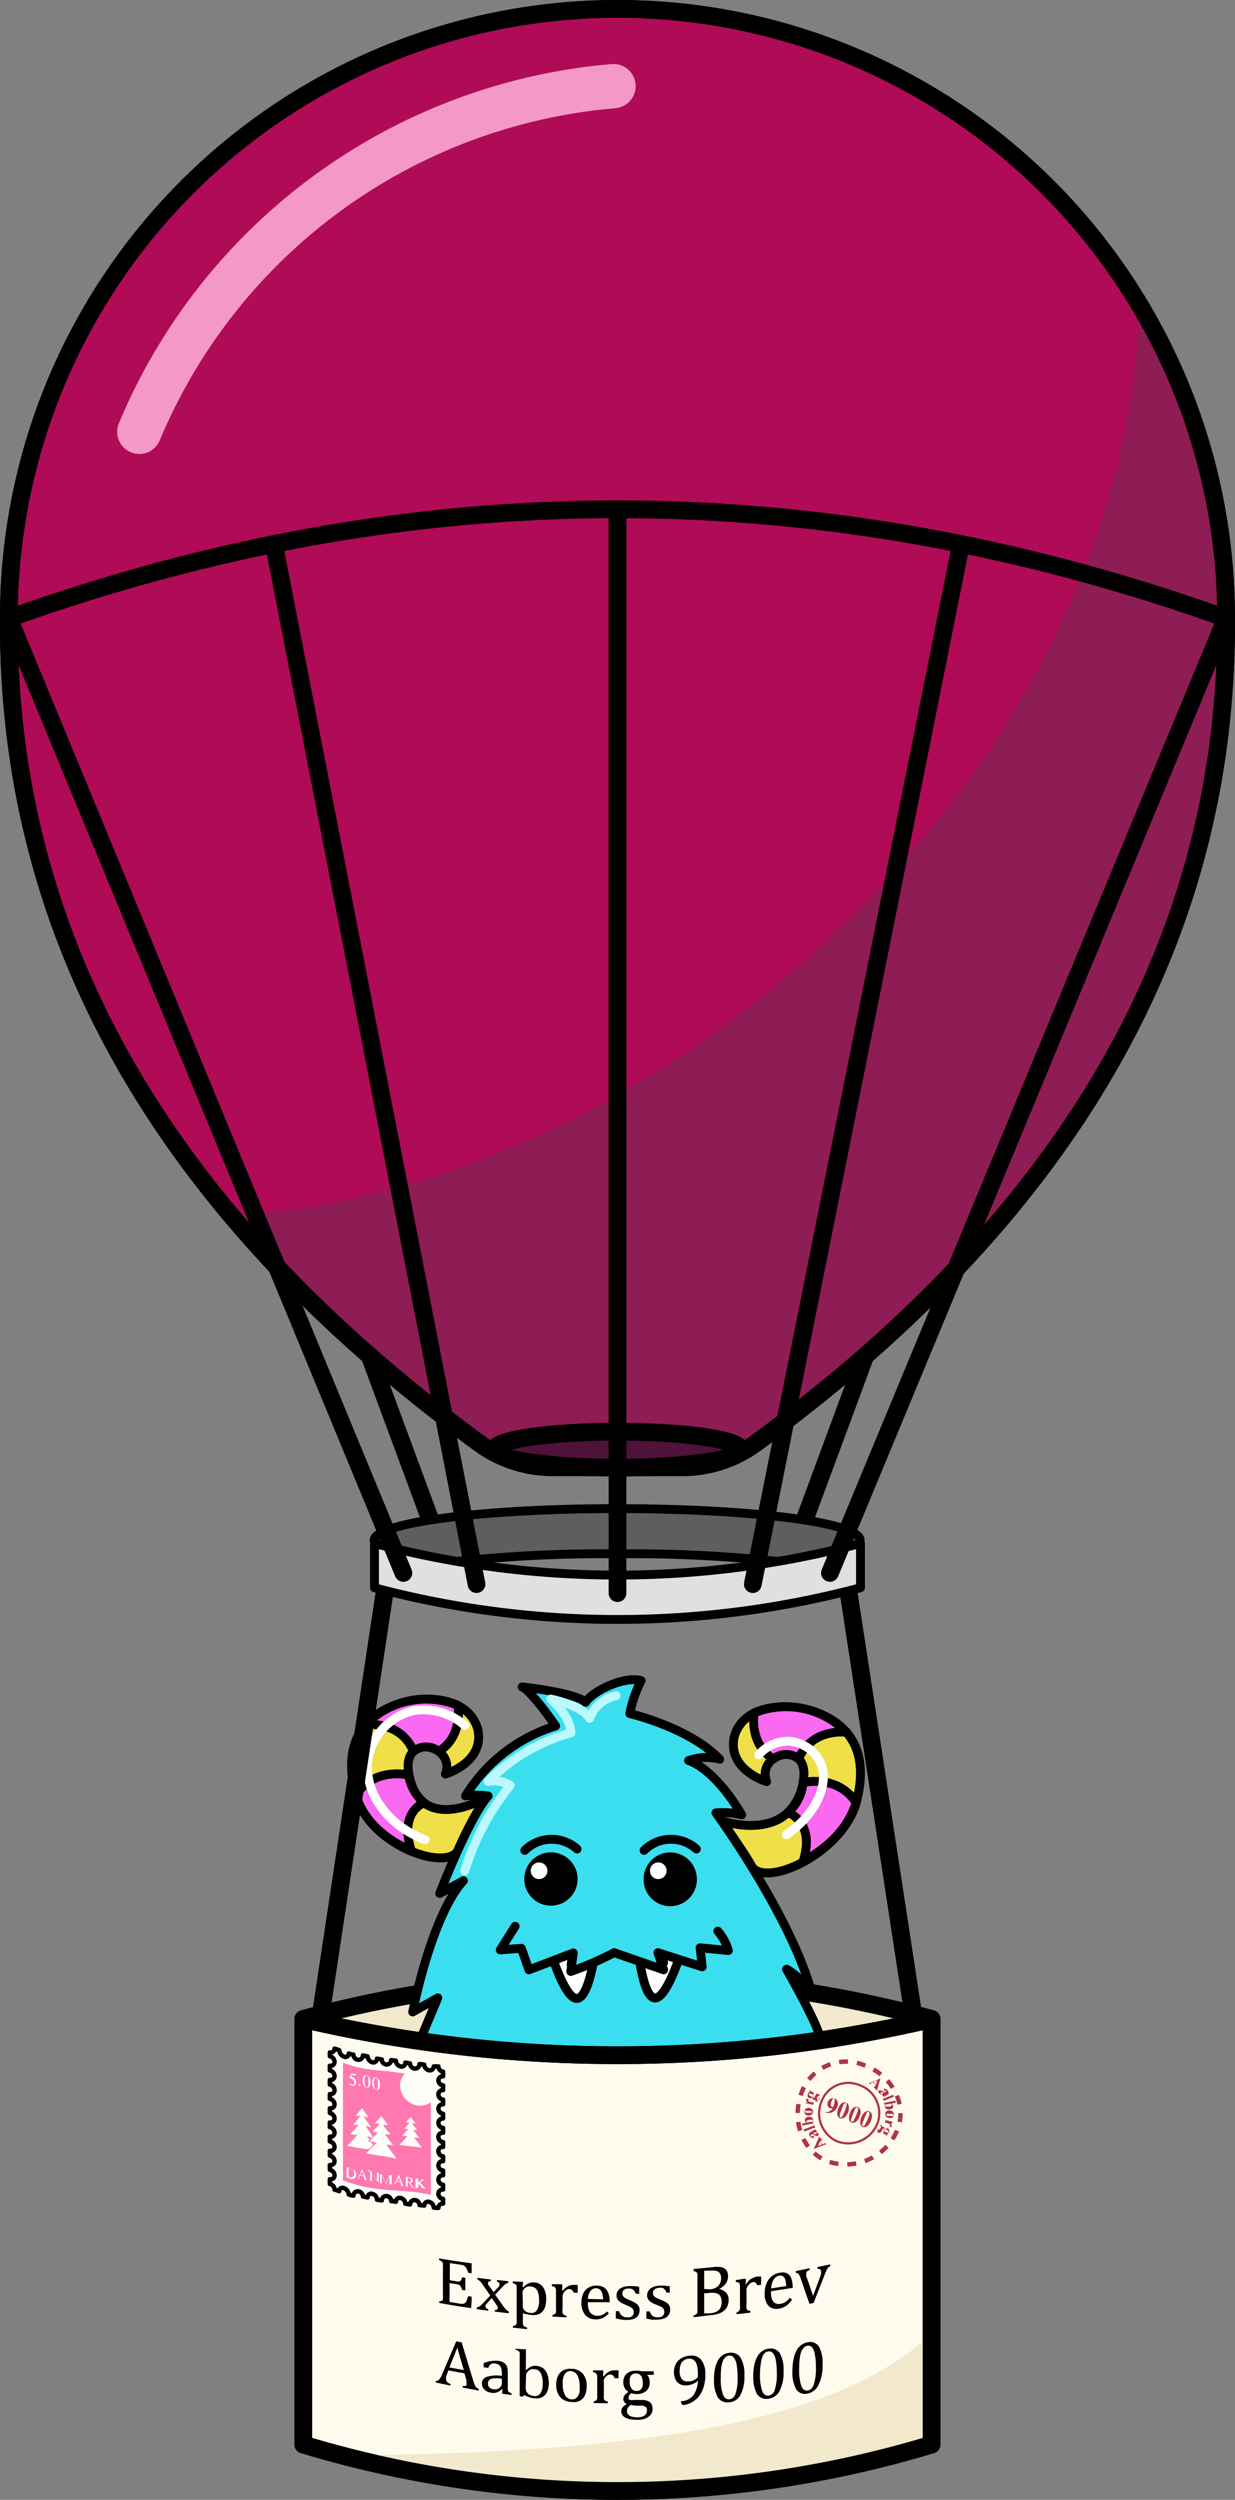 <svg xmlns="http://www.w3.org/2000/svg" viewBox="0 0 139.36 282.05"><rect x="0" y="0" width="139.36" height="282.05" fill="#808080" stroke="none"/><defs><style>.cls-1,.cls-10,.cls-11,.cls-16,.cls-18,.cls-21,.cls-8{fill:none;}.cls-1,.cls-12,.cls-14,.cls-19,.cls-2,.cls-22,.cls-23,.cls-3,.cls-4,.cls-5,.cls-6,.cls-7,.cls-8{stroke:#000;}.cls-1,.cls-10,.cls-11,.cls-12,.cls-14,.cls-19,.cls-2,.cls-21,.cls-23,.cls-3,.cls-4,.cls-5,.cls-6,.cls-7,.cls-8{stroke-linecap:round;stroke-linejoin:round;}.cls-1,.cls-12,.cls-19,.cls-22,.cls-3{stroke-width:2px;}.cls-2{fill:#5e5e5e;}.cls-13,.cls-3{fill:#f2e8cc;}.cls-4{fill:#efdf48;}.cls-5{fill:#f969f2;}.cls-6{fill:#3adeef;}.cls-7,.cls-9{fill:#fff;}.cls-10{stroke:#fff;}.cls-11{stroke:#bbf9ff;}.cls-12{fill:#fffbee;}.cls-14{fill:#fffef8;}.cls-14,.cls-16{stroke-width:0.5px;}.cls-15{fill:#ff78af;}.cls-16,.cls-18{stroke:#af3544;}.cls-16,.cls-18,.cls-22{stroke-miterlimit:10;}.cls-16{stroke-dasharray:1.01 1.01 1.01 1.01 1.01 1.01;}.cls-17{fill:#af3544;}.cls-18{stroke-width:0.25px;}.cls-19{fill:#af0b56;}.cls-20{fill:#8e1c55;}.cls-21{stroke:#f498c6;stroke-width:5px;}.cls-22{fill:#4f1238;}.cls-23{fill:#e0e0e0;}</style></defs><g id="Layer_2" data-name="Layer 2"><g id="logo_color"><g id="balloon"><polyline class="cls-1" points="49.87 175.02 36.13 137.88 103.23 137.88 89.48 175.02"/><path id="grey_ring_back" class="cls-2" d="M50.3,176.31a157.73,157.73,0,0,1,19.38-1,157.73,157.73,0,0,1,19.38,1c5-.65,8-1.54,8-2.53,0-2-12.28-3.57-27.42-3.57s-27.42,1.6-27.42,3.57C42.26,174.77,45.33,175.66,50.3,176.31Z"/><g id="letter_with_all"><path class="cls-3" d="M34.23,227.78a136.24,136.24,0,0,1,70.89,0L69.68,240.1Z"/><g id="fluffy"><g id="right_horn"><path class="cls-4" d="M55.09,202.71s-7.83,4.7-9-2.82c-.59-4.49,5.37-2.95,4.17.27,0,0,4.41-1.29,3.67-5-1.07-4-6.41-3.42-6.41-3.42s-10.41.49-7.25,11.18c2,5.68,10.65,8.36,11.51,5.62A32.3,32.3,0,0,1,55.09,202.71Z"/><path class="cls-5" d="M46.17,200.28s-3.88-1-6,2.26c.88,2.89,3.14,4.88,6.26,6.31-1.46-4.5,1.43-5.44,1.43-5.44a5.16,5.16,0,0,1-1.75-3.14"/><path class="cls-5" d="M46.66,197.6c-1.5-3.57-5.43-3-5.43-3a9.56,9.56,0,0,1,10.45-2.19s.63,3.47-2.17,5.2A2.25,2.25,0,0,0,46.66,197.6Z"/></g><g id="right_horn-2" data-name="right_horn"><path class="cls-4" d="M81.46,205.44s4.71,1.65,7.45-.94a6.27,6.27,0,0,0,1.77-3.76c.59-4.49-5.37-3-4.18.27,0,0-4.4-1.29-3.66-5,1.06-4,6.41-3.42,6.41-3.42s10.41.5,7.25,11.19c-2,5.68-10.39,9.25-11.72,6.7C84.44,209.78,82.34,206.69,81.46,205.44Z"/><path class="cls-5" d="M88.91,204.5a5,5,0,0,0,1.7-3.37s3.88-1,6,2.26c-.95,3-3.2,5.06-6,6.65,1.46-4.5-1.7-5.54-1.7-5.54"/><path class="cls-5" d="M90.12,198.45c1.5-3.57,5.42-3,5.42-3a9.59,9.59,0,0,0-10.44-2.19s-.63,3.47,2.17,5.2A2.26,2.26,0,0,1,90.12,198.45Z"/></g><path id="body" class="cls-6" d="M47.06,231l2.34-5.59L46.57,227s2.09-10.81,5.72-14.81l-2.67,1.44s3.22-8.41,5.46-11a9.76,9.76,0,0,0-2.55,0,18.3,18.3,0,0,1,10.17-7.9c-2.92-4.19-3.78-4.4-3.78-4.4s6,.64,7.16,1.73c.81-1.3,4.45-3,6.27-2.44a13.4,13.4,0,0,0-1.28,3.72s6.74,1.57,10.14,5.15a5.84,5.84,0,0,0-3.51.15s2.78.69,6,6.12a9,9,0,0,0-2.91-.22s8.12,11.14,10.67,19.81c-2.42-2.22-2.71-2.17-2.71-2.17s3.74,6.53,3.74,7.72C82.71,243.9,60.61,247.7,47.06,231Z"/><path class="cls-7" d="M62.22,220.48s1.53,5,2.86,5,2-4.84,2-4.84-1.93.76-2.63,1l.28-2.09C64,219.77,62.7,220.25,62.22,220.48Z"/><path class="cls-7" d="M76.84,220.33s-1.59,5.1-2.92,5.1-1.84-5-1.84-5l2.8,1c-.1-.32-.59-1.61-.64-1.93Z"/><path class="cls-8" d="M59.22,208.77a4.29,4.29,0,0,1,5.9-.15"/><path class="cls-8" d="M72.68,208.77a4.29,4.29,0,0,1,5.9-.15"/><path id="mustache_line" class="cls-6" d="M58.13,217.33,56.45,220l2.38-.18.86,2.43,5-1.91-.28,2.09a35.62,35.62,0,0,0,4.89-2.12l5.59,1.94-.65-1.94,5,1.6L79,219.76l3.19.31A5.82,5.82,0,0,0,81,217.88"/><path id="eye2" d="M75.63,209a3,3,0,1,0,3,3A3,3,0,0,0,75.63,209Zm-1.35,3a.94.94,0,1,1,.94-.94A.94.94,0,0,1,74.28,212Z"/><path id="eye1" d="M62.17,209a3,3,0,1,0,3,3A3,3,0,0,0,62.17,209Zm-1.34,3a.94.94,0,1,1,.94-.94A.94.94,0,0,1,60.83,212Z"/><path id="eye2-2" data-name="eye2" d="M62.17,215a3,3,0,1,0-3-3A3,3,0,0,0,62.17,215Zm1.35-3a.94.94,0,1,1-.94.94A.94.94,0,0,1,63.52,212Z"/><path id="eye1-2" data-name="eye1" d="M75.63,215.07a3,3,0,1,0-3-3A3,3,0,0,0,75.63,215.07Zm1.34-3A.94.94,0,1,1,76,213,.94.94,0,0,1,77,212.06Z"/><circle class="cls-9" cx="60.83" cy="211.07" r="0.94"/><circle class="cls-9" cx="74.28" cy="211.07" r="0.94"/><path class="cls-10" d="M52.44,194.67A7.07,7.07,0,0,0,46.71,193,6.76,6.76,0,0,0,41.63,198c-.86,3.49,1.62,7.8,6.33,9.56"/><path class="cls-10" d="M85.61,198A4.43,4.43,0,0,1,89,196.45a4.3,4.3,0,0,1,3.56,2.38c1.07,2.21-.3,5.76-3.82,8.17"/><path class="cls-11" d="M69.53,191.31a4.16,4.16,0,0,0-3,2.57c-.6-1-2.18-1.67-4.38-2.19,1.31,1.22,2.22,2.48,2.28,3.82A20.72,20.72,0,0,0,55.09,201a3.65,3.65,0,0,1,2.49.42,28.93,28.93,0,0,0-5.14,9.67"/></g><g id="letter_strings"><line id="string" class="cls-1" x1="43.5" y1="178.99" x2="36.13" y2="227.78"/><line id="string-2" data-name="string" class="cls-1" x1="95.69" y1="179.24" x2="103.13" y2="227.78"/></g><path id="letter" class="cls-12" d="M105.12,275.81a122.61,122.61,0,0,1-70.89,0v-48a156.28,156.28,0,0,0,70.89,0Z"/><path id="letter_shadow" class="cls-13" d="M105.12,263.25c-11.32,11-36.68,13.49-66.43,13.8,20.29,6.26,44.39,5.05,66.43-1.24Z"/><path id="letter_outline" class="cls-1" d="M105.12,275.81a122.61,122.61,0,0,1-70.89,0v-48a156.28,156.28,0,0,0,70.89,0Z"/><path class="cls-14" d="M50,234.26V234h0v-.26a.6.6,0,0,1-.53-.59h0l-.27,0h0l-.26,0a.44.44,0,0,1-.54.43.68.68,0,0,1-.53-.64,4.78,4.78,0,0,0-.53-.06.51.51,0,0,1-.53.51.58.58,0,0,1-.54-.58l-.53-.09a.42.42,0,0,1-.53.43.69.69,0,0,1-.54-.64,4.51,4.51,0,0,0-.53-.08.51.51,0,0,1-.53.5.56.56,0,0,1-.53-.57l-.54-.09a.41.41,0,0,1-.53.41.73.73,0,0,1-.53-.66,5,5,0,0,0-.53-.11.48.48,0,0,1-.54.48.57.57,0,0,1-.53-.57,2.56,2.56,0,0,1-.53-.13.37.37,0,0,1-.54.35.86.86,0,0,1-.53-.73l-.26-.09-.27-.08a.44.44,0,0,1-.53.43h0V232a.66.66,0,0,1,.53.64.44.44,0,0,1-.53.43v.53a.66.66,0,0,1,.53.64.44.44,0,0,1-.53.43v.53a.66.66,0,0,1,.53.64.44.44,0,0,1-.53.43v.53a.66.66,0,0,1,.53.64.44.44,0,0,1-.53.43v.53a.66.66,0,0,1,.53.64.44.44,0,0,1-.53.43V240a.67.67,0,0,1,.53.64.44.44,0,0,1-.53.43v.54a.65.65,0,0,1,.53.63.44.44,0,0,1-.53.43v.54a.65.65,0,0,1,.53.63.44.44,0,0,1-.53.43v.54a.65.65,0,0,1,.53.63.43.43,0,0,1-.53.43v.54a.66.66,0,0,1,.53.64h0a1.38,1.38,0,0,1,.27.08l.26.09a.36.36,0,0,1,.53-.34.84.84,0,0,1,.54.72,2.56,2.56,0,0,0,.53.13.49.49,0,0,1,.53-.49.59.59,0,0,1,.54.58,5,5,0,0,1,.53.11.41.41,0,0,1,.53-.41.7.7,0,0,1,.53.66l.54.09a.5.5,0,0,1,.53-.5.56.56,0,0,1,.53.57,4.51,4.51,0,0,1,.53.08.43.43,0,0,1,.54-.43.69.69,0,0,1,.53.64l.53.09a.5.5,0,0,1,.54-.49.56.56,0,0,1,.53.56,4.78,4.78,0,0,1,.53.06.43.43,0,0,1,.53-.43.68.68,0,0,1,.54.64l.26.05.27,0a.48.48,0,0,1,.53-.48h0v-.27h0v-.26a.6.6,0,0,1-.53-.59.48.48,0,0,1,.53-.48v-.53a.6.6,0,0,1-.53-.59.48.48,0,0,1,.53-.48v-.54a.59.59,0,0,1-.53-.58.48.48,0,0,1,.53-.48v-.54a.59.59,0,0,1-.53-.59.47.47,0,0,1,.53-.47v-.54a.59.59,0,0,1-.53-.59.47.47,0,0,1,.53-.47v-.54a.59.59,0,0,1-.53-.59.49.49,0,0,1,.53-.48v-.53a.6.6,0,0,1-.53-.59.49.49,0,0,1,.53-.48v-.26h0v-.27a.6.6,0,0,1-.53-.59.49.49,0,0,1,.53-.48v-.53a.6.6,0,0,1-.53-.59A.48.48,0,0,1,50,234.26Z"/><path class="cls-15" d="M47.15,237.56a2.32,2.32,0,0,1-2-2.31,1.63,1.63,0,0,1,.55-1.27c-2.8-.55-4.2-.2-7-1.26V246c4,1.5,6,.83,9.91,1.62V237.19A2.07,2.07,0,0,1,47.15,237.56Zm-7.62,3.21a12.36,12.36,0,0,0,.93-1.05,4.26,4.26,0,0,1-.61,0c.33-.36.5-.59.83-1l-.56,0c.3-.34.44-.54.74-.87.3.41.44.63.74,1.06-.23-.05-.34-.08-.56-.11.33.47.5.71.83,1.21l-.62-.14c.34.48.5.73.84,1.22l-.11.11L41.4,241l.29.43-.18.19.36.08.22.32c-.2.19-.29.29-.48.48a18.87,18.87,0,0,1-2.46-.42,8.6,8.6,0,0,0,1.17-1.22A2.74,2.74,0,0,1,39.53,240.77Zm1.8,2.17c.46-.48.7-.7,1.17-1.18l-.79-.19c.37-.37.56-.55.93-.94l-.62-.14c.34-.33.5-.49.83-.85-.22,0-.33-.06-.56-.12.3-.29.45-.44.74-.77.3.41.45.59.74,1l-.56,0c.33.45.5.63.83,1.07-.24,0-.37,0-.61,0,.37.48.56.71.93,1.22a7,7,0,0,0-.79-.06c.47.59.7.91,1.17,1.58C43.37,243.23,42.69,243.23,41.33,242.94Zm3.78-1c.34-.35.51-.52.85-.89l-.57-.11.67-.71-.44-.08c.24-.26.36-.38.6-.65l-.41-.06c.22-.23.33-.35.54-.59.21.3.32.44.54.71a2.73,2.73,0,0,1-.41,0c.24.33.36.47.6.78h-.44l.67.86c-.23,0-.34,0-.57,0,.34.44.51.64.85,1.11C46.6,242.15,46.1,242.17,45.11,242Z"/><path class="cls-9" d="M40.19,234l-.07.17a2,2,0,0,1-.42-.07,1.4,1.4,0,0,1-.09.17,1.11,1.11,0,0,1,.43.28.48.48,0,0,1,.13.33.45.45,0,0,1,0,.2.58.58,0,0,1-.11.15l-.15.08a.49.49,0,0,1-.24,0,.38.38,0,0,1-.18-.09.14.14,0,0,1-.06-.1.05.05,0,0,1,0-.05h.06l0,0,.07.06a.6.6,0,0,0,.15.09.26.26,0,0,0,.21-.06A.25.25,0,0,0,40,235a.46.46,0,0,0-.08-.25.71.71,0,0,0-.22-.2,1.07,1.07,0,0,0-.3-.13c.11-.18.16-.28.26-.47A2.14,2.14,0,0,0,40.19,234Z"/><path class="cls-9" d="M40.59,235.18a.2.2,0,0,1,.08,0,.16.16,0,0,1,0,.09.09.09,0,0,1,0,.07.11.11,0,0,1-.08,0,.12.12,0,0,1-.08,0,.11.11,0,0,1,.08-.19Z"/><path class="cls-9" d="M40.92,234.74a.87.87,0,0,1,.08-.39.37.37,0,0,1,.18-.22.26.26,0,0,1,.19,0,.45.45,0,0,1,.28.22,1,1,0,0,1,.16.58.88.88,0,0,1-.07.39.35.35,0,0,1-.17.2.26.26,0,0,1-.21,0,.48.48,0,0,1-.33-.29A1.1,1.1,0,0,1,40.92,234.74Zm.2.06a1.5,1.5,0,0,0,.07.47.27.27,0,0,0,.17.19.17.17,0,0,0,.12,0,.27.27,0,0,0,.09-.15,2,2,0,0,0,0-.48,1.18,1.18,0,0,0,0-.4.37.37,0,0,0-.09-.19.21.21,0,0,0-.1-.06.16.16,0,0,0-.12,0,.45.45,0,0,0-.1.25A2,2,0,0,0,41.12,234.8Z"/><path class="cls-9" d="M42,235a.88.88,0,0,1,.07-.39.44.44,0,0,1,.19-.21.4.4,0,0,1,.19,0,.52.52,0,0,1,.28.22,1.06,1.06,0,0,1,.16.57,1.1,1.1,0,0,1-.07.4.48.48,0,0,1-.18.21.36.36,0,0,1-.2,0,.55.55,0,0,1-.33-.31A1.18,1.18,0,0,1,42,235Zm.2.07a1.35,1.35,0,0,0,.07.48c0,.11.09.18.17.19a.15.15,0,0,0,.11,0,.22.22,0,0,0,.09-.15,1.9,1.9,0,0,0,0-.48,1.56,1.56,0,0,0,0-.4.5.5,0,0,0-.09-.18.21.21,0,0,0-.1-.06.15.15,0,0,0-.13,0,.54.54,0,0,0-.1.24C42.17,234.8,42.16,234.92,42.16,235Z"/><path class="cls-9" d="M39,245.57v0h0s.09,0,.11,0a.22.22,0,0,0,0-.12v-.76a.26.26,0,0,0,0-.15.15.15,0,0,0-.1-.07l0,0v0l.48.16a1.78,1.78,0,0,1,.4.15.69.69,0,0,1,.22.23.73.73,0,0,1,.08.33.55.55,0,0,1-.15.4.5.5,0,0,1-.51.08Zm.33,0,.19.08a.35.35,0,0,0,.33-.07.45.45,0,0,0,.13-.36.63.63,0,0,0-.13-.41.65.65,0,0,0-.34-.22l-.18,0Z"/><path class="cls-9" d="M41.05,245.53l-.45-.06a1.54,1.54,0,0,0-.08.19.22.22,0,0,0,0,.1.06.06,0,0,0,0,.05l.11,0v0h-.37v0a.13.13,0,0,0,.1,0,.57.57,0,0,0,.1-.17c.16-.38.24-.56.41-.93h0c.16.41.25.62.41,1.05a.43.43,0,0,0,.09.17.3.3,0,0,0,.11.07v0l-.46-.09v0a.13.13,0,0,0,.09,0,.05.05,0,0,0,0,0,.31.31,0,0,0,0-.12Zm0-.06-.2-.51-.21.45Z"/><path class="cls-9" d="M41.5,244.84l.32.07c.28.43.43.64.72,1.06v-.68a.22.22,0,0,0,0-.14.14.14,0,0,0-.1-.06h0v0l.41.08v0h0a.12.12,0,0,0-.11,0,.31.31,0,0,0,0,.13v1h0c-.31-.44-.46-.67-.77-1.13v.73c0,.07,0,.12,0,.14a.14.14,0,0,0,.1.06h0v0l-.41-.1v0h0a.12.12,0,0,0,.11,0,.29.29,0,0,0,0-.12v-.82a.49.49,0,0,0-.08-.1l-.08,0-.07,0Z"/><path class="cls-9" d="M43.53,246.4c-.18-.4-.27-.61-.45-1v.78c0,.08,0,.12,0,.14a.11.11,0,0,0,.1.05h0v0l-.41-.06v0h0a.12.12,0,0,0,.11,0,.31.31,0,0,0,0-.13v-.77a.27.27,0,0,0,0-.11l0,0a.24.24,0,0,0-.11,0v0a2,2,0,0,0,.34.05c.17.39.25.58.42.95.17-.37.25-.55.42-.9l.34,0v0H44.3a.13.13,0,0,0-.1,0s0,.06,0,.13v.77a.37.37,0,0,0,0,.14l.1,0h.05v0l-.5,0v0h0a.1.1,0,0,0,.1,0s0-.06,0-.13v-.79l-.45,1Z"/><path class="cls-9" d="M45.19,246.22l-.45-.09-.08.17a.23.23,0,0,0,0,.09.09.09,0,0,0,0,.06.25.25,0,0,0,.11,0v0l-.37-.06v0l.09,0a.42.42,0,0,0,.1-.15c.16-.36.25-.54.41-.89h0c.17.43.25.64.41,1.07l.09.17a.24.24,0,0,0,.11.06v0l-.46-.09v0h.1a.05.05,0,0,0,0,0,.45.45,0,0,0,0-.13Zm0-.07-.2-.52-.2.44Z"/><path class="cls-9" d="M46.86,246.86l-.31,0-.4-.6H46v.34a.4.4,0,0,0,0,.15.19.19,0,0,0,.1,0h.05v0l-.51-.09v0h.05a.11.11,0,0,0,.11,0,.35.35,0,0,0,0-.12v-.77c0-.07,0-.12,0-.14a.17.17,0,0,0-.1-.06h-.05v0l.43.08.28.06a.44.44,0,0,1,.15.12.28.28,0,0,1,.06.18.24.24,0,0,1-.07.18.34.34,0,0,1-.22.09l.25.37a.58.58,0,0,0,.14.16.34.34,0,0,0,.15.06Zm-.83-.69h0a.37.37,0,0,0,.25,0,.2.2,0,0,0,.09-.18.29.29,0,0,0-.07-.18.32.32,0,0,0-.18-.1H46Z"/><path class="cls-9" d="M47.38,246.23c.17.18.26.28.43.48a1,1,0,0,0,.19.18.51.51,0,0,0,.15.07v0l-.56-.09v0h.07l0,0s0,0,0,0a.18.18,0,0,0-.05-.07c-.16-.18-.24-.27-.41-.44v.38c0,.06,0,.1,0,.12l0,0,.08,0h0v0a4.18,4.18,0,0,0-.5,0v0h0a.14.14,0,0,0,.11-.05.27.27,0,0,0,0-.13v-.76c0-.06,0-.1,0-.12l0,0-.08,0h0v0a4.18,4.18,0,0,1,.5,0v0h-.12l0,0s0,.06,0,.12v.36l.12-.1a2.42,2.42,0,0,0,.31-.29.09.09,0,0,0,0-.05.05.05,0,0,0,0,0l-.06,0h0v0l.43.07v0h-.07l-.07,0-.11.07a1.18,1.18,0,0,0-.18.16Z"/><path d="M53.22,255.36v1.12l-.39-.05a1.5,1.5,0,0,0-.12-.34l-.12-.24a.86.86,0,0,0-.15-.17.44.44,0,0,0-.19-.1.91.91,0,0,0-.26-.06l-1.23-.18v1.93l.83.13a.57.57,0,0,0,.27,0,.26.26,0,0,0,.16-.13,1.07,1.07,0,0,0,.13-.33l.36.05v1.43l-.36-.06A2,2,0,0,0,52,258a.77.77,0,0,0-.16-.19.7.7,0,0,0-.28-.09l-.83-.13v2.13l1.21.2a1.12,1.12,0,0,0,.31,0,.4.4,0,0,0,.2-.07.57.57,0,0,0,.16-.18,1.33,1.33,0,0,0,.11-.24q0-.12.12-.36l.38.05c0,.43,0,.87-.07,1.3-1.2-.18-2.4-.37-3.59-.59v-.18a.69.69,0,0,0,.32-.07.27.27,0,0,0,.1-.19,1.9,1.9,0,0,0,0-.4v-3.18a3.18,3.18,0,0,0,0-.38.47.47,0,0,0-.06-.19.46.46,0,0,0-.12-.12,1.76,1.76,0,0,0-.25-.13v-.18Q51.39,255.12,53.22,255.36Z"/><path d="M55.71,258.61l.51-.56a.68.68,0,0,0,.13-.18.32.32,0,0,0,0-.19.2.2,0,0,0-.06-.15.46.46,0,0,0-.21-.1v-.19l1.28.14v.18a.78.78,0,0,0-.3.13,2.24,2.24,0,0,0-.38.35l-.81.86c.3.42.59.84.89,1.25a3.56,3.56,0,0,0,.34.42,1.38,1.38,0,0,0,.31.22V261l-1.57-.19v-.18c.22,0,.32-.06.32-.19a.78.78,0,0,0,0-.16,1.81,1.81,0,0,0-.1-.17l-.57-.83-.6.67a.94.94,0,0,0-.1.14.26.26,0,0,0,0,.15.24.24,0,0,0,.07.18.55.55,0,0,0,.23.11v.18c-.43-.06-.87-.11-1.3-.18v-.18a.9.9,0,0,0,.23-.08.85.85,0,0,0,.21-.14,2.41,2.41,0,0,0,.28-.28l.81-.85-.83-1.2a4.13,4.13,0,0,0-.27-.36,1.37,1.37,0,0,0-.19-.17.42.42,0,0,0-.17-.1V257l1.53.19v.18c-.21,0-.31.07-.31.19a.58.58,0,0,0,0,.18,1.35,1.35,0,0,0,.13.21Z"/><path d="M59,261v.8a3.66,3.66,0,0,0,0,.37.47.47,0,0,0,.07.19.37.37,0,0,0,.12.13,1.15,1.15,0,0,0,.28.11v.19l-1.6-.17v-.18l.23-.06a.28.28,0,0,0,.14-.1.47.47,0,0,0,.06-.2,3.44,3.44,0,0,0,0-.35v-3.62a.78.78,0,0,0,0-.19.23.23,0,0,0-.06-.13.34.34,0,0,0-.13-.1,1,1,0,0,0-.25-.09v-.2l.92.05.24,0-.05.61.06,0a4.41,4.41,0,0,1,.38-.31,1.59,1.59,0,0,1,.29-.15,1.15,1.15,0,0,1,.29-.08,1,1,0,0,1,.3,0,1.25,1.25,0,0,1,1,.54,2.41,2.41,0,0,1,.34,1.4,2.45,2.45,0,0,1-.19,1,1.28,1.28,0,0,1-.57.6,1.6,1.6,0,0,1-.89.13,2,2,0,0,1-.52-.09A2.41,2.41,0,0,1,59,261Zm0-1.24a2.79,2.79,0,0,0,0,.56.74.74,0,0,0,.17.33.83.83,0,0,0,.28.21,1.18,1.18,0,0,0,.43.1.71.71,0,0,0,.71-.32,2,2,0,0,0,.24-1.1c0-1-.3-1.51-.9-1.56a.86.86,0,0,0-.37,0,.79.79,0,0,0-.32.18.87.87,0,0,0-.22.27.68.68,0,0,0-.06.29Z"/><path d="M63.44,258.46l.05,0a3.54,3.54,0,0,1,.4-.39,1.53,1.53,0,0,1,.4-.21,1.44,1.44,0,0,1,.48-.06l.42,0v.88h-.45a.87.87,0,0,0-.2-.31.45.45,0,0,0-.29-.11.61.61,0,0,0-.28.07,1,1,0,0,0-.27.22,1,1,0,0,0-.17.28.72.72,0,0,0-.05.31v1.34a1.79,1.79,0,0,0,0,.48.38.38,0,0,0,.14.2.85.85,0,0,0,.3.12v.18l-1.58-.09v-.19a1,1,0,0,0,.22-.07l.11-.08a.5.5,0,0,0,.07-.19,2,2,0,0,0,0-.39v-2.06a.7.7,0,0,0-.06-.24.32.32,0,0,0-.14-.14l-.27-.09v-.2h.91l.24,0C63.47,258,63.45,258.24,63.44,258.46Z"/><path d="M68.71,261a3.11,3.11,0,0,1-.46.4,1.78,1.78,0,0,1-.46.22,1.88,1.88,0,0,1-.55.07,1.57,1.57,0,0,1-1.22-.52,2.14,2.14,0,0,1-.41-1.41,2.31,2.31,0,0,1,.21-1,1.48,1.48,0,0,1,.6-.66,1.61,1.61,0,0,1,.89-.22A1.75,1.75,0,0,1,68,258a1.18,1.18,0,0,1,.44.35,1.51,1.51,0,0,1,.26.54,3.33,3.33,0,0,1,.1.86l-2.47,0v.07a2.46,2.46,0,0,0,.11.77,1,1,0,0,0,.34.49,1.06,1.06,0,0,0,.61.2,1.34,1.34,0,0,0,.58-.11,1.47,1.47,0,0,0,.52-.38Zm-.65-1.58a2.93,2.93,0,0,0-.11-.69.84.84,0,0,0-.25-.41.72.72,0,0,0-.43-.15.76.76,0,0,0-.64.31,1.68,1.68,0,0,0-.29.9Z"/><path d="M72.13,258.8h-.38a1.21,1.21,0,0,0-.2-.36.7.7,0,0,0-.27-.19,1.25,1.25,0,0,0-.36-.05.9.9,0,0,0-.5.15.49.49,0,0,0-.19.41.54.54,0,0,0,.07.29.74.74,0,0,0,.24.22,4.29,4.29,0,0,0,.55.26,5.05,5.05,0,0,1,.62.31,1.19,1.19,0,0,1,.34.33.85.85,0,0,1,.12.46,1.18,1.18,0,0,1-.1.52,1,1,0,0,1-.3.35,1.27,1.27,0,0,1-.46.19,2.65,2.65,0,0,1-.58.06,3.39,3.39,0,0,1-.64-.05,3.75,3.75,0,0,1-.6-.13v-.81h.38a1,1,0,0,0,.32.52.88.88,0,0,0,.57.17,1,1,0,0,0,.28,0,.85.85,0,0,0,.24-.09.63.63,0,0,0,.17-.19.65.65,0,0,0,.06-.29.62.62,0,0,0-.08-.33.65.65,0,0,0-.24-.22,5.43,5.43,0,0,0-.58-.28,4.55,4.55,0,0,1-.58-.28,1.37,1.37,0,0,1-.34-.34.79.79,0,0,1-.12-.45.94.94,0,0,1,.17-.55,1.08,1.08,0,0,1,.51-.36,2.25,2.25,0,0,1,.77-.14l.5,0a4.74,4.74,0,0,1,.61.09Z"/><path d="M75.58,258.67l-.38,0a.87.87,0,0,0-.2-.36.59.59,0,0,0-.27-.18.81.81,0,0,0-.36,0,.77.77,0,0,0-.5.17.47.47,0,0,0-.19.4.53.53,0,0,0,.08.3.59.59,0,0,0,.23.21,3,3,0,0,0,.55.25,4.55,4.55,0,0,1,.62.3,1,1,0,0,1,.34.32.85.85,0,0,1,.12.46,1.22,1.22,0,0,1-.1.53,1,1,0,0,1-.3.36,1.5,1.5,0,0,1-.46.21,3.25,3.25,0,0,1-.58.08c-.22,0-.43,0-.64,0l-.6-.12v-.82h.38a1.06,1.06,0,0,0,.32.52.9.9,0,0,0,.57.14,1.27,1.27,0,0,0,.28,0,.88.88,0,0,0,.24-.11.55.55,0,0,0,.17-.2.65.65,0,0,0,.06-.29.62.62,0,0,0-.08-.33.74.74,0,0,0-.24-.22,5.39,5.39,0,0,0-.58-.26,3.07,3.07,0,0,1-.57-.27,1.05,1.05,0,0,1-.34-.32.78.78,0,0,1-.13-.46.91.91,0,0,1,.18-.56,1.09,1.09,0,0,1,.5-.38,2.24,2.24,0,0,1,.77-.16c.18,0,.34,0,.5,0l.61.07Z"/><path d="M78.27,261.44v-.2a.84.84,0,0,0,.32-.16.41.41,0,0,0,.11-.23,2.57,2.57,0,0,0,0-.44V257a2,2,0,0,0,0-.39.38.38,0,0,0-.06-.19.32.32,0,0,0-.12-.11l-.25-.07V256l2.14-.2a2.85,2.85,0,0,1,1,0,1,1,0,0,1,.56.34,1.13,1.13,0,0,1,.18.67,1.38,1.38,0,0,1-.13.62,1.32,1.32,0,0,1-.34.46,2.67,2.67,0,0,1-.54.37v0a1.37,1.37,0,0,1,.8.42,1.14,1.14,0,0,1,.28.79,1.66,1.66,0,0,1-.24.92,1.58,1.58,0,0,1-.66.56,3.31,3.31,0,0,1-1,.25Zm1.87-3.15a1.39,1.39,0,0,0,.91-.38,1.24,1.24,0,0,0,.32-.89,1,1,0,0,0-.09-.45.7.7,0,0,0-.24-.27.89.89,0,0,0-.37-.11,1.77,1.77,0,0,0-.46,0l-.39,0-.36,0v2.07ZM79.46,261a4.8,4.8,0,0,0,.64,0,2.11,2.11,0,0,0,.79-.2.94.94,0,0,0,.41-.43,1.47,1.47,0,0,0,.13-.66,1.28,1.28,0,0,0-.14-.63.7.7,0,0,0-.43-.33,2,2,0,0,0-.8-.05l-.6.05Z"/><path d="M84.13,257.71h.05a4.58,4.58,0,0,1,.4-.48A1.85,1.85,0,0,1,85,257a1.23,1.23,0,0,1,.48-.15l.41,0v.93l-.44.06a.69.69,0,0,0-.2-.29.34.34,0,0,0-.29-.06.57.57,0,0,0-.28.12,1.35,1.35,0,0,0-.44.6,1,1,0,0,0,0,.35v1.41a1.87,1.87,0,0,0,0,.5.35.35,0,0,0,.14.19.75.75,0,0,0,.3.06v.2c-.52.07-1.05.13-1.57.18v-.2a1,1,0,0,0,.21-.1.43.43,0,0,0,.11-.12.42.42,0,0,0,.07-.2,2.12,2.12,0,0,0,0-.42v-1.76c0-.17,0-.31,0-.41a.7.7,0,0,0-.06-.25.24.24,0,0,0-.14-.12.81.81,0,0,0-.27-.05v-.21l.91-.15.24,0Z"/><path d="M89.38,259.48a5,5,0,0,1-.46.51,2.06,2.06,0,0,1-.46.31,2,2,0,0,1-.55.17,1.28,1.28,0,0,1-1.21-.33,2.06,2.06,0,0,1-.41-1.42,2.77,2.77,0,0,1,.21-1.1,2,2,0,0,1,.59-.8,1.83,1.83,0,0,1,.89-.39,1.34,1.34,0,0,1,.67,0,.84.84,0,0,1,.44.28,1.46,1.46,0,0,1,.26.53,3.47,3.47,0,0,1,.1.89l-2.45.38v.07a2.6,2.6,0,0,0,.1.8.86.86,0,0,0,.34.46.93.93,0,0,0,.62.1,1.58,1.58,0,0,0,.57-.22,2.25,2.25,0,0,0,.51-.48Zm-.66-1.55a3.09,3.09,0,0,0-.1-.71.85.85,0,0,0-.25-.39.59.59,0,0,0-.43-.08,1,1,0,0,0-.64.44,2.12,2.12,0,0,0-.28,1Z"/><path d="M91.36,255.91v.2a1.32,1.32,0,0,0-.25.13.49.49,0,0,0-.12.13.5.5,0,0,0,0,.19,1.64,1.64,0,0,0,0,.22c0,.08,0,.17.08.27.23.65.45,1.31.68,2,.26-.72.53-1.43.79-2.15a3.25,3.25,0,0,0,.11-.35,1.12,1.12,0,0,0,0-.24.3.3,0,0,0-.09-.25.49.49,0,0,0-.32-.08v-.2l1.45-.3v.2a.91.91,0,0,0-.23.15.83.83,0,0,0-.16.25c-.06.11-.12.26-.2.45-.43,1.11-.87,2.22-1.3,3.31l-.46.09-1-2.89a2.35,2.35,0,0,0-.18-.4.41.41,0,0,0-.14-.15.42.42,0,0,0-.22-.05v-.2Z"/><path d="M52.2,269.38v-.18a1,1,0,0,0,.29,0,.27.27,0,0,0,.15-.1.35.35,0,0,0,0-.2,1.41,1.41,0,0,0,0-.28,2.9,2.9,0,0,0-.09-.34l-.14-.51c-.61-.1-1.21-.21-1.81-.33l-.13.34a2.86,2.86,0,0,0-.13.38.81.81,0,0,0,0,.25.48.48,0,0,0,.12.35,1,1,0,0,0,.37.21v.18l-1.66-.34v-.17a.5.5,0,0,0,.38-.17,1.73,1.73,0,0,0,.31-.52l1.62-3.78.61.1,1.32,4.36a3.32,3.32,0,0,0,.17.47.89.89,0,0,0,.17.27.7.7,0,0,0,.28.17v.18Zm-1.49-2.27,1.63.3c-.25-.84-.5-1.68-.74-2.52Z"/><path d="M56.7,269.57l-.06,0a1.88,1.88,0,0,1-.63.38,1.37,1.37,0,0,1-.64,0,1.25,1.25,0,0,1-.52-.19,1.09,1.09,0,0,1-.35-.36,1,1,0,0,1-.12-.48.77.77,0,0,1,.57-.76,4,4,0,0,1,1.68-.1v-.24a2.19,2.19,0,0,0-.07-.63.86.86,0,0,0-.25-.36,1,1,0,0,0-.45-.17.7.7,0,0,0-.49.09.73.73,0,0,0-.27.42l-.52-.08v-.49l.63-.18a4,4,0,0,1,.5-.06,2.12,2.12,0,0,1,.5,0,1.42,1.42,0,0,1,.62.2.93.93,0,0,1,.36.4,2.14,2.14,0,0,1,.11.76v1.3c0,.19,0,.32,0,.4a1.36,1.36,0,0,0,0,.21.43.43,0,0,0,.06.17.29.29,0,0,0,.11.11,1,1,0,0,0,.25.12v.19l-1.07-.15Zm-.07-1.18a2.75,2.75,0,0,0-1.18,0,.52.52,0,0,0-.39.53.63.63,0,0,0,.09.35.53.53,0,0,0,.22.2,1,1,0,0,0,.33.1.86.86,0,0,0,.48-.05.73.73,0,0,0,.33-.27.54.54,0,0,0,.12-.36Z"/><path d="M59.33,267.44h0a3.12,3.12,0,0,1,.45-.35,1.5,1.5,0,0,1,.38-.15,1.17,1.17,0,0,1,.42,0,1.34,1.34,0,0,1,.72.27,1.51,1.51,0,0,1,.46.67,2.85,2.85,0,0,1,.17,1,2.42,2.42,0,0,1-.2,1,1.21,1.21,0,0,1-.57.59,1.7,1.7,0,0,1-.89.12,2.33,2.33,0,0,1-.55-.12,2.49,2.49,0,0,1-.54-.24l-.27.2-.27-.1v-4.6a1.45,1.45,0,0,0,0-.25.34.34,0,0,0-.07-.16.32.32,0,0,0-.12-.11,1.44,1.44,0,0,0-.27-.1V265l.94.06.23,0Zm0,1.66a2.77,2.77,0,0,0,0,.46,1.07,1.07,0,0,0,.09.3,1,1,0,0,0,.19.23.71.71,0,0,0,.28.16,1.14,1.14,0,0,0,.34.07A.7.7,0,0,0,61,270a1.93,1.93,0,0,0,.24-1.09,2.37,2.37,0,0,0-.22-1.15.82.82,0,0,0-.67-.45,1.13,1.13,0,0,0-.38,0,1,1,0,0,0-.31.17.82.82,0,0,0-.22.25.61.61,0,0,0-.08.3Z"/><path d="M64.44,271a1.72,1.72,0,0,1-1.25-.57,2.17,2.17,0,0,1-.43-1.42,2.2,2.2,0,0,1,.23-1,1.29,1.29,0,0,1,.62-.6,1.84,1.84,0,0,1,.89-.15,1.74,1.74,0,0,1,1.27.56,2.06,2.06,0,0,1,.43,1.4,2.35,2.35,0,0,1-.21,1.06,1.33,1.33,0,0,1-.62.62A1.73,1.73,0,0,1,64.44,271Zm-.94-2a2.5,2.5,0,0,0,.26,1.23.88.88,0,0,0,.74.48.77.77,0,0,0,.44-.09.93.93,0,0,0,.3-.32,1.53,1.53,0,0,0,.17-.47,3.68,3.68,0,0,0,0-.58,2.87,2.87,0,0,0-.13-.95,1.31,1.31,0,0,0-.34-.57,1,1,0,0,0-.51-.21.75.75,0,0,0-.72.36A2,2,0,0,0,63.5,269Z"/><path d="M68.05,268.12l.06,0a2.51,2.51,0,0,1,.4-.4,1.26,1.26,0,0,1,.39-.22,1.53,1.53,0,0,1,.49-.07l.41,0v.89h-.44a.87.87,0,0,0-.2-.31.39.39,0,0,0-.29-.1.47.47,0,0,0-.28.07.72.72,0,0,0-.27.23.82.82,0,0,0-.18.28,1,1,0,0,0,0,.32v1.35a2.39,2.39,0,0,0,0,.49.35.35,0,0,0,.15.2.73.73,0,0,0,.3.11v.19L67,271.13v-.19l.21-.07a.31.31,0,0,0,.11-.09.42.42,0,0,0,.07-.19,1.9,1.9,0,0,0,0-.4v-1.68c0-.17,0-.3,0-.4a.7.7,0,0,0-.06-.24.27.27,0,0,0-.14-.14.71.71,0,0,0-.27-.09v-.2h1.15C68.08,267.67,68.07,267.9,68.05,268.12Z"/><path d="M73.78,267.94l-.73,0,0,.05a.87.87,0,0,1,.19.33,1.33,1.33,0,0,1,.07.45,1.25,1.25,0,0,1-.39,1,1.67,1.67,0,0,1-1.12.34,2.11,2.11,0,0,1-.56-.09.57.57,0,0,0-.3.44.45.45,0,0,0,0,.22.35.35,0,0,0,.19.1,1.36,1.36,0,0,0,.4,0h.94a1.6,1.6,0,0,1,.68.14.8.8,0,0,1,.38.34,1.19,1.19,0,0,1,.11.51,1.08,1.08,0,0,1-.21.66,1.47,1.47,0,0,1-.62.45,2.4,2.4,0,0,1-.93.14,4,4,0,0,1-.72-.06,2,2,0,0,1-.56-.17,1,1,0,0,1-.37-.31.79.79,0,0,1-.12-.45.65.65,0,0,1,.16-.44,1.33,1.33,0,0,1,.47-.34.74.74,0,0,1-.29-.23.58.58,0,0,1-.11-.34.69.69,0,0,1,.13-.41,2,2,0,0,1,.44-.41,1.1,1.1,0,0,1-.43-.45,1.37,1.37,0,0,1-.15-.64,1.28,1.28,0,0,1,.12-.58,1,1,0,0,1,.31-.41,1.3,1.3,0,0,1,.47-.24,2.15,2.15,0,0,1,.58-.07,2.1,2.1,0,0,1,.56.07h1.39Zm-2.62,3.4a1.14,1.14,0,0,0-.31.31.8.8,0,0,0-.1.38.58.58,0,0,0,.29.52,1.68,1.68,0,0,0,.85.18,1.61,1.61,0,0,0,.61-.08.81.81,0,0,0,.39-.27A.69.69,0,0,0,73,272a.76.76,0,0,0,0-.21.5.5,0,0,0-.1-.19.58.58,0,0,0-.22-.13,1,1,0,0,0-.37-.05h-.58Zm-.1-2.6a1.19,1.19,0,0,0,.2.75.66.66,0,0,0,.57.27.65.65,0,0,0,.35-.07.56.56,0,0,0,.22-.21.81.81,0,0,0,.13-.3,1.5,1.5,0,0,0,0-.37,1.63,1.63,0,0,0-.1-.58.85.85,0,0,0-.27-.34.71.71,0,0,0-.39-.1.66.66,0,0,0-.57.24A1.11,1.11,0,0,0,71.06,268.74Z"/><path d="M76.85,271.1v-.19a1.73,1.73,0,0,0,1.59-1,3.57,3.57,0,0,0,.33-1.29h0a2.44,2.44,0,0,1-.65.38,2.17,2.17,0,0,1-.69.14,1.37,1.37,0,0,1-.75-.17,1.09,1.09,0,0,1-.47-.54,1.88,1.88,0,0,1-.16-.82,2,2,0,0,1,.12-.68,1.69,1.69,0,0,1,.35-.57,1.76,1.76,0,0,1,.58-.4,2,2,0,0,1,.81-.18,1.39,1.39,0,0,1,1.25.51,2.58,2.58,0,0,1,.43,1.63,4.22,4.22,0,0,1-.32,1.74,2.67,2.67,0,0,1-2.22,1.7A1.77,1.77,0,0,1,76.85,271.1Zm.81-2.43a1.35,1.35,0,0,0,.29,0l.26-.08a2,2,0,0,0,.25-.14,2.31,2.31,0,0,0,.23-.18l.06-.09a.4.4,0,0,0,0-.13,1.65,1.65,0,0,0,0-.27,3.59,3.59,0,0,0-.11-.93,1.06,1.06,0,0,0-.33-.56.74.74,0,0,0-.55-.17,1,1,0,0,0-.49.13,1,1,0,0,0-.34.29,1.45,1.45,0,0,0-.18.44,2.2,2.2,0,0,0-.06.53,1.46,1.46,0,0,0,.24.9A.75.75,0,0,0,77.66,268.67Z"/><path d="M82.24,271.05a1.28,1.28,0,0,1-1.26-.6,3.93,3.93,0,0,1-.41-2,5.46,5.46,0,0,1,.13-1.29,3,3,0,0,1,.35-.91,1.84,1.84,0,0,1,.55-.56,1.61,1.61,0,0,1,.7-.23,1.27,1.27,0,0,1,1.28.56,3.78,3.78,0,0,1,.42,2,4.38,4.38,0,0,1-.45,2.2A1.57,1.57,0,0,1,82.24,271.05Zm-.91-2.81a5.45,5.45,0,0,0,.24,1.9c.16.4.4.59.73.56s.55-.23.7-.63a5.18,5.18,0,0,0,.23-1.81,8.4,8.4,0,0,0-.11-1.49,1.68,1.68,0,0,0-.33-.79.6.6,0,0,0-.51-.21.73.73,0,0,0-.45.21,1.23,1.23,0,0,0-.29.49,3.06,3.06,0,0,0-.16.77A10,10,0,0,0,81.33,268.24Z"/><path d="M86.67,270.64a1.22,1.22,0,0,1-1.26-.56,4,4,0,0,1-.41-2,5.54,5.54,0,0,1,.13-1.3,3.13,3.13,0,0,1,.36-.94,1.82,1.82,0,0,1,.54-.59,1.66,1.66,0,0,1,.7-.26,1.22,1.22,0,0,1,1.27.52,3.8,3.8,0,0,1,.42,2,4.62,4.62,0,0,1-.45,2.25A1.62,1.62,0,0,1,86.67,270.64Zm-.91-2.81a5.58,5.58,0,0,0,.24,1.92c.16.4.4.58.73.54a.88.88,0,0,0,.7-.67,5.64,5.64,0,0,0,.23-1.84,7.55,7.55,0,0,0-.12-1.5,1.69,1.69,0,0,0-.32-.79.58.58,0,0,0-.51-.19.74.74,0,0,0-.45.22A1.36,1.36,0,0,0,86,266a3.55,3.55,0,0,0-.16.78C85.78,267.12,85.76,267.46,85.76,267.83Z"/><path d="M91.08,270.07a1.18,1.18,0,0,1-1.25-.52,4,4,0,0,1-.41-2.06,5.78,5.78,0,0,1,.13-1.32,3.26,3.26,0,0,1,.35-1,1.82,1.82,0,0,1,.55-.61,1.62,1.62,0,0,1,.69-.29,1.18,1.18,0,0,1,1.27.48,3.8,3.8,0,0,1,.41,2,4.86,4.86,0,0,1-.44,2.29A1.75,1.75,0,0,1,91.08,270.07Zm-.9-2.81a5.61,5.61,0,0,0,.24,1.93c.15.39.39.57.72.52s.55-.28.7-.7a5.84,5.84,0,0,0,.23-1.87,7.7,7.7,0,0,0-.12-1.52,1.69,1.69,0,0,0-.32-.79.57.57,0,0,0-.51-.17.77.77,0,0,0-.44.24,1.67,1.67,0,0,0-.3.53,4.08,4.08,0,0,0-.15.8C90.2,266.54,90.18,266.88,90.18,267.26Z"/><path class="cls-16" d="M101.19,240.48a6.3,6.3,0,0,1-7.82,3.37c-2.84-1.13-4-4.49-3-7.5A5.34,5.34,0,0,1,97.49,233C100.65,234.11,102.49,237.47,101.19,240.48Z"/><path class="cls-17" d="M98.86,235.24l-.37-.32-.12.05-.09.06a.1.1,0,0,0,0,.09l.09.11,0,0L98,235l0,0a.2.2,0,0,0,.13,0,.55.55,0,0,0,.21-.07l1-.43v0c-.11.44-.18.66-.31,1.11a.46.46,0,0,0,0,.21.12.12,0,0,0,0,.09l0,0-.49-.44,0,0,0,0a.28.28,0,0,0,.1.06l0,0s0,0,0,0,0,0,0-.07Zm0-.07.13-.47-.44.19Z"/><path class="cls-17" d="M99.42,236.28a.6.6,0,0,1-.29-.18.24.24,0,0,1,0-.14.15.15,0,0,1,.08-.11.23.23,0,0,1,.2,0,1.52,1.52,0,0,1,.41.22l.07-.05a.38.38,0,0,0,.11-.08.07.07,0,0,0,0,0,.24.24,0,0,0,0-.08.28.28,0,0,0-.09-.07h0s0,0,0,.05,0,.06,0,.07a.08.08,0,0,1-.08,0,.12.12,0,0,1-.08-.06.11.11,0,0,1,0-.11.1.1,0,0,1,0-.08.2.2,0,0,1,.14,0,.51.51,0,0,1,.17.08,1.07,1.07,0,0,1,.14.16.33.33,0,0,1,.07.21.2.2,0,0,1,0,.14.56.56,0,0,1-.15.11l-.29.18-.06,0v0s0,0,0,0a.08.08,0,0,0,.06,0v0a.33.33,0,0,1-.15,0,.26.26,0,0,1-.09-.09.19.19,0,0,1,0-.12A.21.21,0,0,1,99.42,236.28Zm.06,0,.26-.16a.59.59,0,0,0-.23-.07.14.14,0,0,0-.11,0,.1.1,0,0,0,0,.07.07.07,0,0,0,0,.07S99.43,236.22,99.48,236.24Z"/><path class="cls-17" d="M100.88,236.56l-1,.41c-.06,0-.09.05-.1.07a.14.14,0,0,0,0,.09l0,0-.2-.46,0,0a.13.13,0,0,0,.06.08l.12,0,.86-.34c.06,0,.09,0,.1-.07a.14.14,0,0,0,0-.09h0C100.78,236.35,100.81,236.42,100.88,236.56Z"/><path class="cls-17" d="M101.1,237.24l-.49.09a.38.38,0,0,1,.17.23.28.28,0,0,1,0,.18.45.45,0,0,1-.12.16.73.73,0,0,1-.22.09.53.53,0,0,1-.28,0,.37.37,0,0,1-.21-.12.36.36,0,0,1-.11-.21.3.3,0,0,1,0-.13.35.35,0,0,1,0-.13l-.13-.13v0l1.13-.22.1,0,0,0v-.07h0C101.05,237,101.06,237.09,101.1,237.24Zm-.58.11-.39.08-.15,0a.22.22,0,0,0-.09.07.16.16,0,0,0,0,.1.12.12,0,0,0,.05.07.17.17,0,0,0,.12,0,1.38,1.38,0,0,0,.3,0,.7.7,0,0,0,.27-.11.11.11,0,0,0,0-.11C100.64,237.43,100.6,237.39,100.52,237.35Z"/><path class="cls-17" d="M100.86,238.6a.45.45,0,0,1-.08.22.37.37,0,0,1-.18.14.51.51,0,0,1-.25,0,.59.59,0,0,1-.32-.11.42.42,0,0,1-.14-.34.4.4,0,0,1,.16-.31.57.57,0,0,1,.34-.1.54.54,0,0,1,.33.13A.37.37,0,0,1,100.86,238.6Zm-.07,0a.11.11,0,0,0,0-.09.27.27,0,0,0-.14,0l-.31,0h-.19a.23.23,0,0,0-.11,0,.12.12,0,0,0,0,.08.19.19,0,0,0,0,.08.19.19,0,0,0,.09.05,2.21,2.21,0,0,0,.37,0,.5.5,0,0,0,.23,0,.13.13,0,0,0,.09-.05A.07.07,0,0,0,100.79,238.6Z"/><path class="cls-17" d="M100.67,239.62l-.2-.05a.82.82,0,0,1,.14.2.33.33,0,0,1,0,.14.22.22,0,0,1,0,.08.16.16,0,0,1-.1,0s-.08,0-.09-.06a.08.08,0,0,1,0-.08.09.09,0,0,1,0-.08l0,0s0,0,0,0,0,0,0-.05a.15.15,0,0,0-.07-.09l-.19-.08-.2-.05h-.13l0,0a.15.15,0,0,0,0,.08h0l.13-.48h0a.09.09,0,0,0,0,.08.31.31,0,0,0,.14.06l.48.12.1,0,0,0,0-.06h0Z"/><path class="cls-17" d="M100.2,240.72l-.15.27-.1,0,.09-.16a.23.23,0,0,1-.11,0l-.11,0a.3.3,0,0,1-.12-.13.48.48,0,0,1,0-.18.6.6,0,0,1,0-.16l.06-.11a.11.11,0,0,0,0-.08.12.12,0,0,0-.05,0,.06.06,0,0,0-.06,0,.14.14,0,0,0-.06.07l-.08.15a.58.58,0,0,1-.18.23.2.2,0,0,1-.22,0,.22.22,0,0,1-.1-.11.25.25,0,0,1,0-.17,1,1,0,0,1,.1-.28.88.88,0,0,1,.12-.19.35.35,0,0,1,.13-.1.09.09,0,0,1,.1,0,.1.1,0,0,1,.05.06.32.32,0,0,1,0,.14.19.19,0,0,1,.21,0,.2.2,0,0,1,.09.11.36.36,0,0,1,0,.19.62.62,0,0,1,.2-.12.32.32,0,0,1,.19,0,.28.28,0,0,1,.15.2.39.39,0,0,1-.05.29A.61.61,0,0,1,100.2,240.72Zm-.8-.66a.31.31,0,0,0,0-.12.1.1,0,0,0,0-.09.12.12,0,0,0-.11,0,.43.43,0,0,0-.14.17.52.52,0,0,0-.06.21.1.1,0,0,0,0,.12h0a.18.18,0,0,0,.07-.05A2.35,2.35,0,0,0,99.4,240.06Zm.86.5a.13.13,0,0,0,0-.12.55.55,0,0,0-.19-.13.29.29,0,0,0-.2-.05.11.11,0,0,0-.09.05.11.11,0,0,0,0,.11.35.35,0,0,0,.17.13.41.41,0,0,0,.23.06A.1.1,0,0,0,100.26,240.56Z"/><path class="cls-17" d="M92.51,241.59l.31.32.14,0,.09-.06a.1.1,0,0,0,0-.09l-.07-.1,0,0,.3.3,0,0a.19.19,0,0,0-.12,0,.89.89,0,0,0-.23.07l-1.11.43h0c.21-.45.31-.67.5-1.12a.55.55,0,0,0,.07-.21.12.12,0,0,0,0-.09l0,0,.43.45,0,0v0l-.09-.06,0,0,0,0,0,.07Zm0,.07c-.08.19-.13.28-.21.47l.47-.19Z"/><path class="cls-17" d="M92.09,240.55a.49.49,0,0,1,.27.18.17.17,0,0,1,0,.14.14.14,0,0,1-.09.11.23.23,0,0,1-.2,0,1.23,1.23,0,0,1-.38-.22l-.08.05a.27.27,0,0,0-.11.08.16.16,0,0,0,0,.06.25.25,0,0,0,0,.07.16.16,0,0,0,.07.07h.05a.11.11,0,0,0,0-.05s0-.06.06-.07a.1.1,0,0,1,.09,0,.13.13,0,0,1,.07.06.14.14,0,0,1,0,.11.16.16,0,0,1-.06.08.22.22,0,0,1-.14,0,.35.35,0,0,1-.16-.08.61.61,0,0,1-.12-.16.36.36,0,0,1-.05-.21.26.26,0,0,1,.06-.14.77.77,0,0,1,.16-.11l.32-.18.06-.05,0,0a0,0,0,0,0,0,0,.06.06,0,0,0,0,0v0a.26.26,0,0,1,.14,0,.2.2,0,0,1,.09.09.17.17,0,0,1,0,.12A.17.17,0,0,1,92.09,240.55Zm-.06,0-.27.16a.44.44,0,0,0,.21.07.14.14,0,0,0,.11,0,.13.13,0,0,0,.06-.07.17.17,0,0,0,0-.07A.2.2,0,0,0,92,240.59Z"/><path class="cls-17" d="M90.67,240.27l1.07-.41.11-.07a.14.14,0,0,0,0-.09h0c.07.18.1.27.16.45l0,0a.14.14,0,0,0-.06-.07s-.06,0-.12,0l-.9.35a.27.27,0,0,0-.11.06.14.14,0,0,0,0,.09l0,0Z"/><path class="cls-17" d="M90.5,239.6l.49-.1a.37.37,0,0,1-.16-.22.31.31,0,0,1,0-.19.38.38,0,0,1,.13-.16.63.63,0,0,1,.22-.09.66.66,0,0,1,.28,0,.45.45,0,0,1,.21.12.41.41,0,0,1,.1.21.28.28,0,0,1,0,.13.31.31,0,0,1-.06.13l.13.13v0l-1.14.23-.1,0s0,0,0,0,0,0,0,.07h0C90.53,239.82,90.52,239.74,90.5,239.6Zm.58-.12.4-.07.15,0a.15.15,0,0,0,.09-.06.18.18,0,0,0,0-.1.11.11,0,0,0,0-.08.24.24,0,0,0-.12,0l-.3,0a.58.58,0,0,0-.27.11.1.1,0,0,0,0,.11A.19.19,0,0,0,91.08,239.48Z"/><path class="cls-17" d="M90.78,238.24a.4.4,0,0,1,.06-.22.43.43,0,0,1,.18-.15.53.53,0,0,1,.25-.05.61.61,0,0,1,.32.11.43.43,0,0,1,.15.34.38.38,0,0,1-.16.31.55.55,0,0,1-.67,0A.33.33,0,0,1,90.78,238.24Zm.06,0a.13.13,0,0,0,0,.09s.07,0,.14.05l.31,0h.2a.15.15,0,0,0,.1,0,.09.09,0,0,0,0-.08.08.08,0,0,0,0-.07.15.15,0,0,0-.09-.06l-.37,0a.73.73,0,0,0-.23,0,.19.19,0,0,0-.09,0S90.85,238.21,90.84,238.23Z"/><path class="cls-17" d="M90.93,237.21l.2,0a.68.68,0,0,1-.15-.2.24.24,0,0,1,0-.14.11.11,0,0,1,.05-.08h.1a.2.2,0,0,1,.09.06.08.08,0,0,1,0,.08.09.09,0,0,1,0,.08l0,0s0,0,0,0a0,0,0,0,0,0,0s0,.06.08.09l.19.08.21,0h.12l0,0a.34.34,0,0,0,0-.08h0c0,.19-.06.29-.11.48h0a.09.09,0,0,0,0-.08.38.38,0,0,0-.14-.06l-.49-.12-.1,0,0,0,0,.06h0Z"/><path class="cls-17" d="M91.3,236.11c0-.11.07-.16.11-.27l.1,0c0,.07,0,.1-.06.16l.1,0,.11,0a.29.29,0,0,1,.14.13.35.35,0,0,1,0,.18.38.38,0,0,1,0,.16s0,0,0,.11a.11.11,0,0,0,0,.08.08.08,0,0,0,0,.05h.06a.17.17,0,0,0,.06-.06c0-.07,0-.1.06-.16a.5.5,0,0,1,.15-.23.2.2,0,0,1,.22,0,.32.32,0,0,1,.12.11.33.33,0,0,1,0,.17.64.64,0,0,1-.07.28.86.86,0,0,1-.11.19.27.27,0,0,1-.12.1.09.09,0,0,1-.1,0s0,0-.06-.06a.32.32,0,0,1,0-.14.19.19,0,0,1-.21,0,.24.24,0,0,1-.1-.1.4.4,0,0,1,0-.2.5.5,0,0,1-.19.12.33.33,0,0,1-.19,0,.34.34,0,0,1-.17-.2.46.46,0,0,1,.13-.45Zm0,.17a.15.15,0,0,0,0,.11.52.52,0,0,0,.2.13.42.42,0,0,0,.2.06.15.15,0,0,0,.09-.06.11.11,0,0,0,0-.11.35.35,0,0,0-.17-.13.45.45,0,0,0-.24-.06S91.27,236.24,91.25,236.28Zm.91.49a.49.49,0,0,0,0,.12.11.11,0,0,0,.05.09.14.14,0,0,0,.11,0,.46.46,0,0,0,.12-.18.63.63,0,0,0,0-.21.11.11,0,0,0-.06-.11h-.05l-.06,0A1.91,1.91,0,0,0,92.16,236.77Z"/><path class="cls-18" d="M99,239.62a3.56,3.56,0,0,1-4.49,2,3.46,3.46,0,0,1-1.86-4.39,3.24,3.24,0,0,1,4.27-2A3.37,3.37,0,0,1,99,239.62Z"/><path class="cls-17" d="M93,238.28v0a1.11,1.11,0,0,0,.41,0,.68.68,0,0,0,.31-.14,1.05,1.05,0,0,0,.24-.27h-.16l-.12,0a.45.45,0,0,1-.27-.27.63.63,0,0,1,0-.43.68.68,0,0,1,.18-.28.5.5,0,0,1,.27-.14.6.6,0,0,1,.3,0,.55.55,0,0,1,.26.19.68.68,0,0,1,.13.33.79.79,0,0,1-.05.4,1,1,0,0,1-.32.47,1,1,0,0,1-.53.25A1.26,1.26,0,0,1,93,238.28Zm1-.56.1-.24a2,2,0,0,0,.09-.45.4.4,0,0,0,0-.2.16.16,0,0,0-.08-.05.11.11,0,0,0-.11,0,.64.64,0,0,0-.15.27,1.12,1.12,0,0,0-.09.51.19.19,0,0,0,.12.14A.33.33,0,0,0,94,237.72Z"/><path class="cls-17" d="M95.72,238.3a1.66,1.66,0,0,1-.26.45.67.67,0,0,1-.2.18A.58.58,0,0,1,95,239a.44.44,0,0,1-.22,0,.4.4,0,0,1-.19-.15.59.59,0,0,1-.11-.24,1.15,1.15,0,0,1,0-.27,1.58,1.58,0,0,1,.09-.42,1.71,1.71,0,0,1,.27-.48.54.54,0,0,1,.3-.22.42.42,0,0,1,.31,0,.56.56,0,0,1,.25.21.64.64,0,0,1,.09.34A1.56,1.56,0,0,1,95.72,238.3Zm-.39-.15c.11-.3.17-.48.18-.53a.52.52,0,0,0,0-.26.15.15,0,0,0-.09-.08h-.1a.31.31,0,0,0-.12.13l-.3.78a4.08,4.08,0,0,0-.15.49.21.21,0,0,0,0,.14.18.18,0,0,0,.08.07.14.14,0,0,0,.11,0,.41.41,0,0,0,.15-.2C95.2,238.47,95.25,238.37,95.33,238.15Z"/><path class="cls-17" d="M97,238.79a1.43,1.43,0,0,1-.26.45.67.67,0,0,1-.2.18.65.65,0,0,1-.22.08.42.42,0,0,1-.22,0,.4.4,0,0,1-.19-.15.59.59,0,0,1-.11-.24,1.2,1.2,0,0,1,0-.27,1.29,1.29,0,0,1,.1-.42,1.69,1.69,0,0,1,.26-.48.6.6,0,0,1,.31-.22.41.41,0,0,1,.31,0,.56.56,0,0,1,.25.21.64.64,0,0,1,.09.34A1.6,1.6,0,0,1,97,238.79Zm-.38-.15.19-.53a.68.68,0,0,0,0-.26.15.15,0,0,0-.09-.08.17.17,0,0,0-.1,0,.31.31,0,0,0-.12.13c0,.07-.14.33-.31.78a3.14,3.14,0,0,0-.16.49.31.31,0,0,0,0,.14.15.15,0,0,0,.19.07.41.41,0,0,0,.15-.2Z"/><path class="cls-17" d="M98.28,239.28a1.43,1.43,0,0,1-.26.45.84.84,0,0,1-.21.18.83.83,0,0,1-.22.08.44.44,0,0,1-.22,0,.4.4,0,0,1-.19-.15.57.57,0,0,1-.1-.25,1.12,1.12,0,0,1,0-.26,1.68,1.68,0,0,1,.38-.9.62.62,0,0,1,.3-.22.44.44,0,0,1,.32,0,.49.49,0,0,1,.24.21.56.56,0,0,1,.08.34A1.4,1.4,0,0,1,98.28,239.28Zm-.38-.15c.12-.3.18-.48.2-.53a.52.52,0,0,0,0-.26.15.15,0,0,0-.09-.08h-.1a.31.31,0,0,0-.12.13c0,.07-.14.33-.32.78-.09.24-.15.41-.17.49s0,.12,0,.14a.11.11,0,0,0,.08.07.14.14,0,0,0,.11,0,.57.57,0,0,0,.15-.2Z"/></g><g id="ballon_with_effects"><path id="balloon-2" data-name="balloon" class="cls-19" d="M69.68,1A68.68,68.68,0,0,0,1,69.68v.08C.78,104.59,17.33,136,54.11,162.85a14,14,0,0,0,8.26,2.69H77a14,14,0,0,0,8.25-2.69C122,136,138.57,104.59,138.35,69.76c0,0,0-.05,0-.08A68.68,68.68,0,0,0,69.68,1Z"/><path id="balloon_shadow" class="cls-20" d="M128.58,34.35C127.1,87,75.06,134.21,26.12,137.2a151,151,0,0,0,29.73,26.73l5.92,1.61H77l8.25-2.69C133.61,125.77,151.8,74.08,128.58,34.35Z"/><path id="balloon_highlight" class="cls-21" d="M69.23,9.72a63.85,63.85,0,0,0-53.51,39"/><path id="balloon_outline" class="cls-1" d="M69.68,1A68.68,68.68,0,0,0,1,69.68v.08C.78,104.59,17.33,136,54.11,162.85a14,14,0,0,0,8.26,2.69H77a14,14,0,0,0,8.25-2.69C122,136,138.57,104.59,138.35,69.76c0,0,0-.05,0-.08A68.68,68.68,0,0,0,69.68,1Z"/><ellipse id="balloon_opening" class="cls-22" cx="69.68" cy="163.56" rx="13.89" ry="2.03"/></g><path id="grey_ring_front" class="cls-23" d="M97.1,179.14a106.87,106.87,0,0,1-54.84,0v-5a107.09,107.09,0,0,0,54.84,0Z"/><g id="most_strings"><path class="cls-1" d="M93.65,177.47,138.36,69.76Q69.67,45.16,1,69.76L45.52,177.47"/><line class="cls-1" x1="69.68" y1="57.46" x2="69.68" y2="179.75"/><line class="cls-1" x1="108.44" y1="61.38" x2="84.95" y2="178.73"/><line class="cls-1" x1="30.91" y1="61.38" x2="53.77" y2="178.73"/></g></g></g></g></svg>